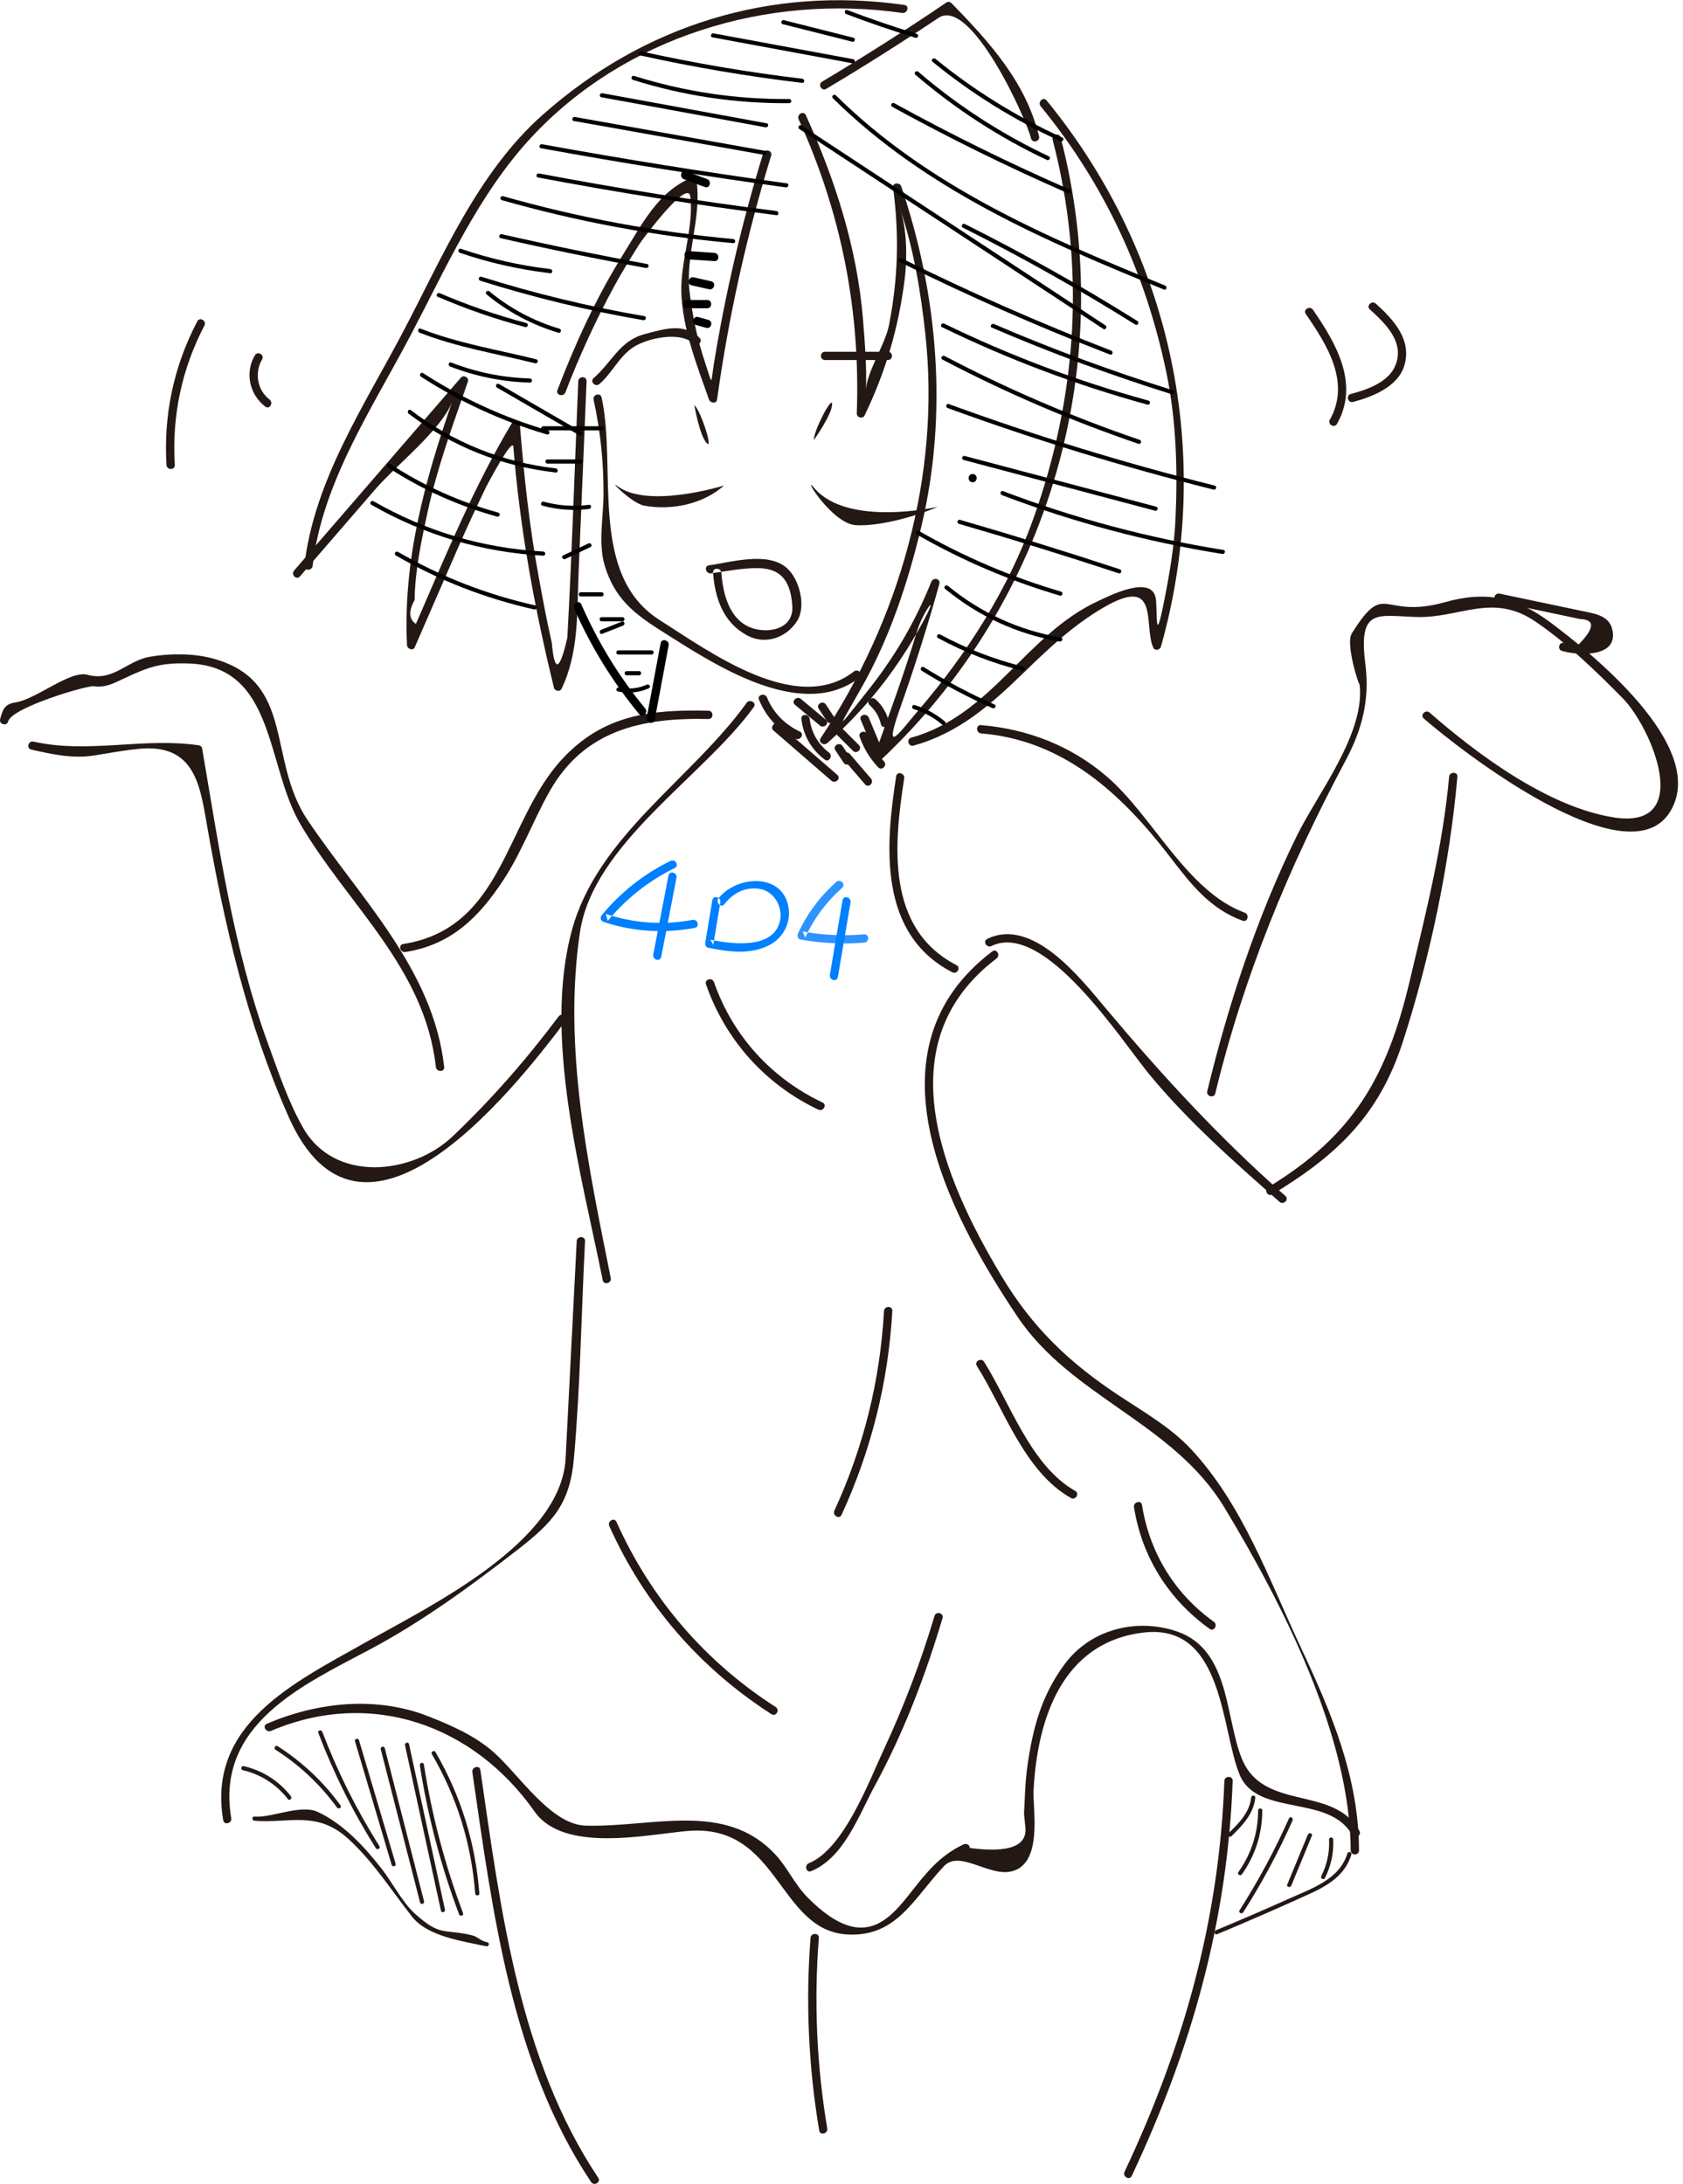 <?xml version="1.0" encoding="UTF-8" standalone="no"?>
<svg width="265px" height="344px" viewBox="0 0 265 344" version="1.1" xmlns="http://www.w3.org/2000/svg" xmlns:xlink="http://www.w3.org/1999/xlink" xmlns:sketch="http://www.bohemiancoding.com/sketch/ns">
    <!-- Generator: Sketch 3.3.3 (12081) - http://www.bohemiancoding.com/sketch -->
    <title>Imported Layers</title>
    <desc>Created with Sketch.</desc>
    <defs></defs>
    <g id="Page-1" stroke="none" stroke-width="1" fill="none" fill-rule="evenodd" sketch:type="MSPage">
        <g id="404-copy" sketch:type="MSArtboardGroup" transform="translate(-589, -44)">
            <g id="Imported-Layers" sketch:type="MSLayerGroup" transform="translate(588, 44)">
                <path d="M126.749,18.791 C133.471,33.548 136.497,48.919 135.906,65.124 C135.882,65.749 136.84,66.04 137.125,65.452 C140.437,58.603 142.465,51.681 143.426,44.142 C143.908,40.372 143.758,35.941 142.724,32.89 C144.872,39.226 145.964,45.894 146.692,52.517 C149.154,74.898 142.628,97.671 130.222,116.254 C129.791,116.899 130.717,117.515 131.249,117.044 C137.411,111.557 142.153,105.571 146.102,98.355 C149.265,92.577 146.389,96.088 145.356,99.519 C143.381,106.077 141.004,112.523 138.699,118.972 C138.468,119.617 139.345,120.028 139.792,119.606 C166.361,94.579 177.202,56.908 168.007,21.662 C167.796,20.849 166.533,21.195 166.747,22.009 C171.98,42.077 170.646,62.356 163.66,81.826 C159.698,92.87 153.286,102.917 145.676,111.794 C142.657,115.318 139.953,119.378 142.716,111.568 C145.003,105.099 147.065,98.574 148.91,91.969 C149.141,91.137 147.955,90.866 147.647,91.622 C145.027,98.081 141.891,103.436 137.55,108.899 C132.42,115.359 132.839,115.04 136.661,108.285 C141.124,100.392 143.993,91.667 146.08,82.893 C150.29,65.187 148.705,46.468 142.901,29.344 C142.678,28.686 141.514,28.753 141.617,29.516 C142.611,36.97 142.417,43.786 140.98,51.21 C140.396,54.239 137.45,58.612 137.348,61.428 C137.483,57.731 137.184,54.035 136.888,50.354 C135.985,39.148 132.516,28.315 127.878,18.133 C127.53,17.369 126.402,18.031 126.749,18.791" id="Fill-1" fill="#231814" sketch:type="MSShapeGroup"></path>
                <path d="M131.101,13.992 C137.088,10.422 142.973,6.701 148.764,2.82 C153.84,-0.58 162.557,18.589 163.348,21.807 C163.549,22.621 164.809,22.276 164.608,21.46 C162.511,12.92 156.82,6.651 150.815,0.493 C150.624,0.293 150.262,0.228 150.024,0.391 C143.618,4.744 137.095,8.9 130.44,12.865 C129.719,13.297 130.375,14.424 131.101,13.992" id="Fill-2" fill="#231814" sketch:type="MSShapeGroup"></path>
                <path d="M164.861,16.737 C174.941,29.046 181.392,43.058 184.637,58.59 C186.235,66.249 186.442,74.088 186.082,81.868 C185.877,86.291 185.097,90.666 184.233,95 C182.851,101.925 183.254,96.462 183.001,94.379 C182.507,90.299 175.508,93.93 173.96,94.638 C162.524,99.879 157.215,112.63 144.486,116.176 C143.675,116.401 144.019,117.659 144.835,117.431 C152.078,115.413 157.114,110.886 162.408,105.733 C166.226,102.016 169.989,98.494 174.62,95.762 C183.769,90.369 180.987,98.429 182.598,102.016 C182.84,102.555 183.653,102.361 183.793,101.862 C192.272,71.812 185.59,40.001 165.788,15.816 C165.254,15.163 164.333,16.092 164.861,16.737" id="Fill-3" fill="#231814" sketch:type="MSShapeGroup"></path>
                <path d="M143.411,0.782 C122.299,-2.252 102.323,3.991 86.433,18.094 C76.224,27.155 70.695,40.427 64.477,52.241 C58.306,63.969 50.455,75.697 48.922,89.107 C48.826,89.941 50.134,89.932 50.23,89.107 C51.726,76.022 59.58,64.353 65.606,52.899 C71.236,42.205 76.285,30.697 84.581,21.727 C99.347,5.767 121.828,-1.012 143.064,2.039 C143.889,2.156 144.244,0.901 143.411,0.782" id="Fill-4" fill="#231814" sketch:type="MSShapeGroup"></path>
                <path d="M48.231,90.781 C52.212,86.176 56.194,81.57 60.175,76.965 C63.315,73.332 70.719,67.521 72.243,63.129 C67.88,75.697 64.437,88.217 65.087,101.608 C65.115,102.194 66.029,102.576 66.306,101.938 C68.536,96.809 70.763,91.682 72.997,86.556 C74.445,83.238 75.969,79.963 77.537,76.702 C77.484,76.806 81.699,68.72 81.83,70.366 C82.844,83.175 85.17,95.86 88.229,108.33 C88.358,108.849 89.18,109.004 89.426,108.485 C92.173,102.685 91.84,96.509 92.104,90.182 C92.522,80.135 92.943,70.088 93.362,60.041 C93.397,59.201 92.088,59.203 92.053,60.041 C91.491,73.504 91.068,86.983 90.331,100.437 C89.117,105.744 88.301,105.996 87.878,101.195 C87.098,97.795 86.465,94.364 85.835,90.933 C84.372,82.984 83.5,74.941 82.861,66.887 C82.813,66.262 81.993,65.973 81.642,66.559 C75.607,76.652 71.166,87.505 66.489,98.264 C65.377,97.51 65.307,96.262 66.278,94.516 C66.35,89.841 67.339,85.209 68.323,80.658 C69.834,73.658 72.332,66.848 74.678,60.095 C74.89,59.487 74.009,58.97 73.586,59.461 C64.826,69.593 56.065,79.727 47.304,89.861 C46.757,90.492 47.679,91.42 48.231,90.781" id="Fill-5" fill="#231814" sketch:type="MSShapeGroup"></path>
                <path d="M94.465,62.948 C95.555,67.949 96.059,72.852 96.026,77.955 C96.002,81.544 95.154,85.659 96.244,89.172 C98.073,95.059 101.723,97.219 106.827,100.44 C114.349,105.188 127.597,113.548 136.369,106.682 C137.031,106.163 136.1,105.247 135.444,105.76 C126.398,112.84 112.453,102.448 104.917,97.693 C93.586,90.542 98.189,73.901 95.727,62.601 C95.549,61.78 94.288,62.13 94.465,62.948" id="Fill-6" fill="#231814" sketch:type="MSShapeGroup"></path>
                <path d="M112.967,90.299 C115.427,89.954 117.849,89.461 120.341,89.478 C124.314,89.504 125.526,91.962 125.755,95.445 C126.019,99.443 121.154,99.971 118.555,98.544 C115.636,96.944 114.818,93.205 114.578,90.199 C114.511,89.368 113.203,89.361 113.27,90.199 C113.591,94.232 114.86,98.003 118.588,100.051 C121.49,101.643 124.846,100.448 126.518,97.784 C127.992,95.435 126.843,91.148 124.865,89.435 C121.843,86.812 116.081,88.558 112.62,89.042 C111.788,89.159 112.143,90.414 112.967,90.299" id="Fill-7" fill="#231814" sketch:type="MSShapeGroup"></path>
                <path d="M98.224,76.565 C96.715,75.432 100.498,79.286 102.443,79.64 C107.034,80.472 111.938,79.232 114.995,76.465 C114.995,76.465 103.062,80.194 98.224,76.565" id="Fill-8" fill="#231814" sketch:type="MSShapeGroup"></path>
                <path d="M129.206,76.86 C127.107,74.398 131.943,82.482 135.752,82.71 C139.558,82.936 145.349,81.262 148.677,79.816 C148.677,79.816 134.504,83.079 129.206,76.86" id="Fill-9" fill="#231814" sketch:type="MSShapeGroup"></path>
                <path d="M95.389,60.48 C97.406,58.725 98.514,56.082 100.792,54.638 C103.066,53.197 108.179,52.163 110.213,54.122 C110.82,54.706 111.746,53.785 111.138,53.201 C108.63,50.784 105.619,51.809 102.595,52.595 C98.527,53.653 97.413,56.992 94.465,59.557 C93.828,60.11 94.757,61.029 95.389,60.48" id="Fill-10" fill="#231814" sketch:type="MSShapeGroup"></path>
                <path d="M130.898,56.703 L140.81,56.703 C141.654,56.703 141.654,55.401 140.81,55.401 L130.898,55.401 C130.054,55.401 130.054,56.703 130.898,56.703" id="Fill-11" fill="#231814" sketch:type="MSShapeGroup"></path>
                <path d="M121.165,24.159 C117.847,34.95 115.28,45.883 113.451,57.023 C112.854,60.666 113.277,60.862 112.021,57.112 C110.806,53.485 110.052,49.859 109.59,46.053 C108.872,40.144 111.463,34.538 110.697,28.63 C110.649,28.26 110.307,27.822 109.869,28.002 C104.616,30.158 102.042,35.393 99.153,40.012 C94.931,46.765 91.606,54.028 88.768,61.448 C88.467,62.234 89.731,62.571 90.028,61.795 C92.215,56.085 94.737,50.6 97.637,45.221 C98.887,42.904 100.284,40.67 101.68,38.438 C102.033,37.873 109.311,28.026 109.69,30.949 C110.296,35.628 108.122,41.187 108.282,46.053 C108.469,51.827 110.75,57.57 112.642,62.942 C112.834,63.48 113.809,63.639 113.905,62.942 C115.717,49.892 118.553,37.102 122.428,24.506 C122.676,23.701 121.412,23.357 121.165,24.159" id="Fill-12" fill="#231814" sketch:type="MSShapeGroup"></path>
                <path d="M2.281,113.618 C2.848,111.429 14.691,107.931 15.772,108.074 C17.604,108.317 18.744,107.694 20.408,106.91 C24.343,105.054 26.279,104.333 30.788,104.498 C44.378,104.997 42.85,120.54 48.307,129.823 C55.851,142.656 67.887,152.386 69.631,168.046 C69.723,168.871 71.031,168.88 70.939,168.046 C69.23,152.681 57.726,141.501 49.437,129.165 C42.968,119.541 47.59,107.288 34.552,103.721 C31.443,102.872 27.751,102.895 24.601,103.434 C20.988,104.048 18.84,107.392 14.776,106.278 C12.025,105.525 6.722,110.141 3.375,110.641 C1.736,110.884 1.408,111.77 1.02,113.273 C0.809,114.087 2.071,114.432 2.281,113.618" id="Fill-13" fill="#231814" sketch:type="MSShapeGroup"></path>
                <path d="M5.928,118.058 C9.168,118.786 12.426,119.52 15.77,118.992 C18.169,118.614 20.51,118.16 22.939,117.93 C31.713,117.101 32.517,123.799 33.603,130.038 C36.348,145.796 39.95,161.215 46.445,175.891 C57.781,201.505 81.091,172.747 90.096,160.737 C90.601,160.062 89.465,159.415 88.966,160.079 C83.879,166.865 78.396,173.151 72.243,178.996 C65.909,185.013 53.675,186.348 48.719,177.613 C46.354,173.44 44.81,168.788 43.173,164.296 C37.739,149.396 35.494,133.401 32.82,117.848 C32.788,117.648 32.565,117.422 32.365,117.392 C23.51,116.091 14.951,118.751 6.277,116.801 C5.455,116.616 5.106,117.874 5.928,118.058" id="Fill-14" fill="#231814" sketch:type="MSShapeGroup"></path>
                <path d="M64.832,149.939 C72.027,148.801 76.386,144.51 80.275,138.582 C83.127,134.239 84.965,129.206 87.512,124.679 C93.008,114.905 102.201,113.01 112.549,113.238 C113.394,113.255 113.392,111.952 112.549,111.935 C103.374,111.731 96.057,112.578 89.614,119.448 C80.478,129.187 80.393,146.169 64.483,148.681 C63.652,148.814 64.006,150.069 64.832,149.939" id="Fill-15" fill="#231814" sketch:type="MSShapeGroup"></path>
                <path d="M155.481,115.505 C168.496,116.59 177.577,125.013 185.164,134.878 C188.465,139.171 191.433,143.092 196.65,145.007 C197.444,145.298 197.784,144.039 196.999,143.75 C187.912,140.419 182.539,128.592 175.353,122.368 C169.721,117.492 162.842,114.816 155.481,114.202 C154.64,114.132 154.646,115.435 155.481,115.505" id="Fill-16" fill="#231814" sketch:type="MSShapeGroup"></path>
                <path d="M157.108,148.994 C165.454,144.957 177.59,163.879 181.887,169.108 C188.001,176.547 195.261,182.929 202.467,189.282 C203.098,189.836 204.026,188.919 203.394,188.361 C192.966,179.165 184.009,169.409 175.093,158.789 C171.051,153.973 163.594,144.412 156.447,147.869 C155.688,148.236 156.353,149.359 157.108,148.994" id="Fill-17" fill="#231814" sketch:type="MSShapeGroup"></path>
                <path d="M192.353,172.206 C196.844,153.676 203.913,136.578 212.878,119.771 C215.521,114.816 216.694,110.124 215.981,104.548 C214.841,95.61 217.952,97.004 224.083,97.174 C230.945,97.363 236.018,93.274 242.819,97.929 C247.788,101.33 252.275,105.679 256.489,109.95 C261.075,114.599 267.855,130.737 255.116,128.741 C244.805,127.126 233.668,118.853 226.107,112.235 C225.474,111.683 224.545,112.602 225.18,113.157 C230.703,117.989 257.449,138.91 264.042,127.725 C270.088,117.468 251.069,102.468 245.073,97.992 C239.801,94.058 235.004,93.02 228.533,94.837 C218.458,97.665 219.241,91.15 213.849,99.766 C212.78,101.473 215.218,108.806 215.068,107.642 C216.068,115.466 208.452,124.976 205.13,131.768 C198.89,144.525 194.429,158.09 191.09,171.859 C190.892,172.675 192.154,173.023 192.353,172.206" id="Fill-18" fill="#231814" sketch:type="MSShapeGroup"></path>
                <path d="M229.17,122.34 C228.191,133.26 225.483,143.874 222.963,154.516 C219.419,169.475 214.18,178.803 200.68,186.982 C199.96,187.419 200.616,188.546 201.34,188.109 C211.601,181.891 218.148,175.626 221.87,164.133 C226.165,150.864 229.235,136.218 230.478,122.34 C230.552,121.502 229.244,121.511 229.17,122.34" id="Fill-19" fill="#231814" sketch:type="MSShapeGroup"></path>
                <path d="M118.562,110.699 C109.854,122.768 95.086,131.651 91.048,146.514 C86.459,163.408 92.572,184.987 95.904,201.631 C96.07,202.456 97.33,202.106 97.166,201.285 C93.606,183.506 89.622,165.038 92.311,146.862 C94.38,132.863 111.761,122.347 119.691,111.357 C120.184,110.673 119.048,110.024 118.562,110.699" id="Fill-20" fill="#231814" sketch:type="MSShapeGroup"></path>
                <path d="M91.809,195.466 C91.227,206.87 90.643,218.272 90.061,229.676 C89.38,242.954 68.746,252.917 58.546,258.675 C47.324,265.009 33.579,271.534 36.148,286.688 C36.287,287.516 37.55,287.164 37.41,286.341 C34.903,271.56 48.774,265.35 59.205,259.8 C67.438,255.42 74.984,249.905 82.331,244.209 C88.044,239.778 90.728,236.916 91.369,229.676 C92.372,218.331 92.535,206.842 93.117,195.466 C93.161,194.626 91.853,194.63 91.809,195.466" id="Fill-21" fill="#231814" sketch:type="MSShapeGroup"></path>
                <path d="M43.674,272.607 C59.407,265.891 75.59,271.662 85.185,285.327 C89.788,291.88 102.861,288.927 109.252,288.373 C123.792,287.116 123.435,304.203 134.587,304.68 C142.238,305.008 144.872,298.959 149.632,293.915 C152.047,291.352 156.504,295.402 160.012,294.785 C165.339,293.847 163.588,284.882 163.738,282.002 C164.318,270.933 168.119,258.641 181.087,257.118 C193.726,255.635 193.256,272.52 196.203,279.538 C199.001,286.2 210.253,282.502 213.916,289.007 C214.328,289.741 215.458,289.083 215.046,288.352 C210.975,281.119 200.039,285.32 196.587,277.102 C193.899,270.7 194.762,259.885 186.392,256.971 C180.117,254.786 172.778,256.51 168.646,262.087 C164.977,267.039 163.634,272.11 162.766,278.174 C162.426,280.541 162.365,283.264 162.24,285.653 C162.301,286.28 162.365,286.905 162.426,287.533 C162.912,290.712 160.003,291.884 153.698,291.048 C153.7,290.521 153.146,290.278 152.712,290.486 C149.629,291.952 147.706,293.939 145.552,296.609 C141.665,301.432 137.581,308.333 128.195,298.876 C126.095,296.761 125.013,294.128 123.008,291.995 C115.119,283.611 103.705,287.835 93.202,287.529 C87.715,287.37 82.715,279.482 78.753,275.988 C75.795,273.376 72.151,271.78 68.528,270.344 C60.258,267.068 50.998,268.075 43.014,271.482 C42.242,271.812 42.909,272.935 43.674,272.607" id="Fill-22" fill="#231814" sketch:type="MSShapeGroup"></path>
                <path d="M157.245,149.839 C136.929,165.225 150.022,190.698 161.213,207.378 C169.754,220.105 185.725,224.052 193.812,237.461 C203.015,252.719 213.622,273.508 213.676,291.433 C213.679,292.273 214.987,292.273 214.985,291.433 C214.95,279.959 210.709,269.895 205.908,259.65 C200.882,248.926 196.685,236.927 188.478,228.174 C185.361,224.849 181.142,222.4 177.378,219.922 C169.429,214.692 163.607,209.159 158.71,201.001 C149.523,185.691 140.295,164.3 157.906,150.963 C158.569,150.462 157.919,149.328 157.245,149.839" id="Fill-23" fill="#231814" sketch:type="MSShapeGroup"></path>
                <path d="M142.112,122.245 C140.385,133.295 139.297,147.098 150.942,153.128 C151.688,153.515 152.35,152.392 151.6,152.004 C140.468,146.236 141.743,133.023 143.372,122.592 C143.503,121.769 142.24,121.415 142.112,122.245" id="Fill-24" fill="#231814" sketch:type="MSShapeGroup"></path>
                <path d="M41.056,286.758 C46.485,287.196 50.884,285.118 55.784,289.559 C59.769,293.172 62.593,297.689 65.887,301.877 C68.373,305.034 74.013,305.744 77.563,306.533 C77.973,306.624 78.147,305.996 77.735,305.905 C76.394,305.608 76.444,305.041 75.058,304.735 C70.778,303.782 70.344,304.987 66.35,301.417 C64.387,299.66 62.741,296.425 61.038,294.251 C58.337,290.797 55.06,287.268 51.052,285.377 C48.368,284.111 43.803,286.328 41.056,286.106 C40.635,286.072 40.639,286.725 41.056,286.758" id="Fill-25" fill="#231814" sketch:type="MSShapeGroup"></path>
                <path d="M192.636,304.633 C197.52,302.596 202.369,300.479 207.183,298.284 C210.151,296.929 212.804,295.32 213.781,292.091 C213.905,291.687 213.273,291.518 213.151,291.917 C211.906,296.03 207.493,297.437 203.978,299.026 C200.167,300.748 196.321,302.394 192.462,304.005 C192.078,304.164 192.246,304.796 192.636,304.633" id="Fill-26" fill="#231814" sketch:type="MSShapeGroup"></path>
                <path d="M193.785,280.487 C192.994,302.329 187.393,322.262 178.067,342.044 C177.71,342.799 178.837,343.459 179.197,342.699 C188.598,322.759 194.296,302.505 195.094,280.487 C195.124,279.647 193.816,279.649 193.785,280.487" id="Fill-27" fill="#231814" sketch:type="MSShapeGroup"></path>
                <path d="M128.624,305.21 C127.839,315.403 128.306,325.482 129.993,335.562 C130.133,336.389 131.393,336.035 131.256,335.215 C129.583,325.239 129.156,315.292 129.932,305.21 C129.998,304.372 128.687,304.379 128.624,305.21" id="Fill-28" fill="#231814" sketch:type="MSShapeGroup"></path>
                <path d="M75.374,279.108 C78.564,300.998 81.483,324.816 94.07,343.655 C94.535,344.35 95.668,343.698 95.2,342.997 C82.698,324.282 79.807,300.518 76.636,278.763 C76.514,277.933 75.254,278.287 75.374,279.108" id="Fill-29" fill="#231814" sketch:type="MSShapeGroup"></path>
                <path d="M112.16,155.024 C115.215,163.773 121.453,170.773 129.854,174.766 C130.61,175.127 131.273,174.002 130.512,173.641 C122.421,169.796 116.368,163.121 113.421,154.679 C113.146,153.891 111.881,154.229 112.16,155.024" id="Fill-30" fill="#231814" sketch:type="MSShapeGroup"></path>
                <path d="M140.195,206.473 C139.569,217.477 136.981,227.907 132.376,237.928 C132.03,238.685 133.157,239.348 133.508,238.586 C138.196,228.376 140.864,217.679 141.503,206.473 C141.551,205.633 140.241,205.637 140.195,206.473" id="Fill-31" fill="#231814" sketch:type="MSShapeGroup"></path>
                <path d="M96.94,240.349 C102.434,252.613 111.147,262.692 122.471,269.973 C123.184,270.429 123.838,269.302 123.132,268.848 C111.988,261.685 103.472,251.749 98.069,239.691 C97.724,238.924 96.597,239.589 96.94,240.349" id="Fill-32" fill="#231814" sketch:type="MSShapeGroup"></path>
                <path d="M148.147,254.504 C145.99,261.735 143.35,268.696 140.16,275.545 C137.832,280.55 133.868,291.205 128.367,293.444 C127.597,293.756 127.933,295.018 128.713,294.699 C133.903,292.588 136.24,285.859 138.734,281.273 C143.285,272.907 146.692,263.954 149.409,254.849 C149.649,254.044 148.387,253.701 148.147,254.504" id="Fill-33" fill="#231814" sketch:type="MSShapeGroup"></path>
                <path d="M154.816,215.135 C159.105,221.929 162.28,231.789 169.632,235.928 C170.366,236.343 171.025,235.216 170.292,234.803 C163.302,230.868 160.051,220.984 155.946,214.477 C155.499,213.767 154.365,214.42 154.816,215.135" id="Fill-34" fill="#231814" sketch:type="MSShapeGroup"></path>
                <path d="M179.554,237.372 C180.793,245.208 185.01,251.922 191.468,256.543 C192.152,257.036 192.806,255.905 192.126,255.418 C185.936,250.989 181.999,244.513 180.815,237.027 C180.684,236.197 179.424,236.551 179.554,237.372" id="Fill-35" fill="#231814" sketch:type="MSShapeGroup"></path>
                <path d="M206.601,49.442 C209.955,54.313 213.698,60.23 210.393,66.101 C209.979,66.835 211.11,67.493 211.522,66.759 C215.083,60.434 211.394,54.104 207.731,48.784 C207.258,48.098 206.124,48.748 206.601,49.442" id="Fill-36" fill="#231814" sketch:type="MSShapeGroup"></path>
                <path d="M216.698,48.737 C219.249,51.045 222.352,54.057 220.601,57.796 C219.437,60.282 216.142,61.409 213.7,62.049 C212.885,62.264 213.232,63.522 214.047,63.307 C217.039,62.521 221.057,60.944 222.088,57.674 C223.383,53.57 220.486,50.404 217.623,47.816 C217.001,47.251 216.073,48.17 216.698,48.737" id="Fill-37" fill="#231814" sketch:type="MSShapeGroup"></path>
                <path d="M32.06,50.608 C28.373,57.689 26.737,65.267 27.215,73.234 C27.265,74.068 28.573,74.072 28.523,73.234 C28.059,65.498 29.604,58.152 33.189,51.266 C33.575,50.522 32.448,49.861 32.06,50.608" id="Fill-38" fill="#231814" sketch:type="MSShapeGroup"></path>
                <path d="M41.138,55.954 C39.516,58.686 40.273,62.134 42.778,64.041 C43.447,64.553 44.099,63.42 43.436,62.916 C41.496,61.437 41.04,58.677 42.268,56.612 C42.7,55.887 41.568,55.233 41.138,55.954" id="Fill-39" fill="#231814" sketch:type="MSShapeGroup"></path>
                <path d="M112.339,69.849 C113.277,70.715 111.317,64.618 110.327,63.813 C110.327,63.813 111.173,68.768 112.339,69.849" id="Fill-40" fill="#231814" sketch:type="MSShapeGroup"></path>
                <path d="M132.023,63.604 C131.975,62.33 129.032,68.021 129.16,69.289 C129.16,69.289 132.08,65.189 132.023,63.604" id="Fill-41" fill="#231814" sketch:type="MSShapeGroup"></path>
                <path d="M236.768,94.753 C239.803,95.391 242.836,96.03 245.869,96.668 C247.171,96.944 248.47,97.217 249.77,97.491 C252.26,97.573 252.096,99.009 249.279,101.797 C248.61,101.653 247.951,101.475 247.299,101.263 C246.49,101.022 246.146,102.279 246.953,102.52 C249.375,103.239 256.119,103.677 254.815,98.959 C254.239,96.879 251.904,96.609 250.118,96.234 C245.784,95.322 241.45,94.407 237.117,93.495 C236.293,93.322 235.944,94.579 236.768,94.753" id="Fill-42" fill="#231814" sketch:type="MSShapeGroup"></path>
                <path d="M39.222,278.791 C42.096,279.466 44.533,281.038 46.341,283.36 C46.598,283.69 47.058,283.225 46.803,282.897 C44.932,280.496 42.366,278.86 39.396,278.161 C38.986,278.066 38.812,278.693 39.222,278.791" id="Fill-43" fill="#231814" sketch:type="MSShapeGroup"></path>
                <path d="M44.391,275.58 C48.174,278.005 51.416,281.051 54.061,284.675 C54.308,285.012 54.874,284.688 54.626,284.348 C51.916,280.632 48.6,277.503 44.721,275.017 C44.365,274.789 44.038,275.354 44.391,275.58" id="Fill-44" fill="#231814" sketch:type="MSShapeGroup"></path>
                <path d="M51.12,272.924 C53.538,279.275 56.549,285.325 60.173,291.081 C60.397,291.437 60.962,291.109 60.737,290.753 C57.144,285.042 54.151,279.056 51.75,272.752 C51.602,272.364 50.97,272.531 51.12,272.924" id="Fill-45" fill="#231814" sketch:type="MSShapeGroup"></path>
                <path d="M56.896,274.246 C58.819,280.732 60.744,287.218 62.667,293.704 C62.785,294.108 63.417,293.936 63.297,293.533 C61.374,287.047 59.451,280.561 57.526,274.073 C57.408,273.671 56.776,273.842 56.896,274.246" id="Fill-46" fill="#231814" sketch:type="MSShapeGroup"></path>
                <path d="M60.955,275.506 C63.016,283.544 65.076,291.583 67.139,299.621 C67.243,300.029 67.874,299.856 67.769,299.45 C65.709,291.411 63.646,283.37 61.586,275.332 C61.481,274.926 60.851,275.097 60.955,275.506" id="Fill-47" fill="#231814" sketch:type="MSShapeGroup"></path>
                <path d="M64.773,274.865 C66.657,283.553 68.543,292.238 70.429,300.926 C70.518,301.337 71.148,301.163 71.059,300.752 C69.173,292.065 67.289,283.379 65.403,274.691 C65.314,274.281 64.684,274.455 64.773,274.865" id="Fill-48" fill="#231814" sketch:type="MSShapeGroup"></path>
                <path d="M69.003,276.268 C72.96,283.082 75.226,290.362 75.821,298.208 C75.851,298.624 76.506,298.627 76.475,298.208 C75.871,290.267 73.569,282.83 69.568,275.938 C69.356,275.575 68.792,275.903 69.003,276.268" id="Fill-49" fill="#231814" sketch:type="MSShapeGroup"></path>
                <path d="M67.106,278.048 C68.366,286.085 70.42,293.882 73.285,301.499 C73.431,301.888 74.064,301.719 73.915,301.326 C71.05,293.708 68.996,285.913 67.738,277.877 C67.673,277.462 67.043,277.638 67.106,278.048" id="Fill-50" fill="#231814" sketch:type="MSShapeGroup"></path>
                <path d="M198,283.112 C197.767,285.455 196.055,287.164 194.442,288.725 C194.139,289.018 194.601,289.479 194.904,289.185 C196.663,287.483 198.401,285.65 198.654,283.112 C198.695,282.693 198.041,282.697 198,283.112" id="Fill-51" fill="#231814" sketch:type="MSShapeGroup"></path>
                <path d="M199.101,285.14 C199.088,288.688 198.033,291.963 195.983,294.861 C195.741,295.205 196.308,295.53 196.548,295.189 C198.663,292.199 199.742,288.795 199.755,285.14 C199.755,284.721 199.101,284.721 199.101,285.14" id="Fill-52" fill="#231814" sketch:type="MSShapeGroup"></path>
                <path d="M203.963,286.376 C201.73,291.398 199.138,296.223 196.182,300.861 C195.955,301.217 196.522,301.543 196.746,301.189 C199.703,296.553 202.295,291.728 204.528,286.704 C204.698,286.324 204.133,285.991 203.963,286.376" id="Fill-53" fill="#231814" sketch:type="MSShapeGroup"></path>
                <path d="M206.931,288.947 C205.849,291.567 204.77,294.188 203.686,296.807 C203.527,297.196 204.159,297.363 204.319,296.981 C205.4,294.36 206.481,291.741 207.563,289.12 C207.722,288.732 207.09,288.564 206.931,288.947" id="Fill-54" fill="#231814" sketch:type="MSShapeGroup"></path>
                <path d="M210.273,289.717 C210.36,291.737 209.959,293.652 209.05,295.461 C208.862,295.834 209.427,296.164 209.615,295.789 C210.574,293.88 211.019,291.85 210.927,289.717 C210.91,289.298 210.256,289.296 210.273,289.717" id="Fill-55" fill="#231814" sketch:type="MSShapeGroup"></path>
                <path d="M123.3,115.177 C124.144,115.177 124.144,113.874 123.3,113.874 C122.456,113.874 122.456,115.177 123.3,115.177" id="Fill-56" fill="#231814" sketch:type="MSShapeGroup"></path>
                <path d="M122.783,115.047 C125.827,117.685 128.87,120.323 131.912,122.961 C132.546,123.508 133.475,122.592 132.839,122.041 C129.795,119.402 126.751,116.764 123.71,114.126 C123.075,113.577 122.146,114.495 122.783,115.047" id="Fill-57" fill="#231814" sketch:type="MSShapeGroup"></path>
                <path d="M127.179,113.225 C127.484,115.837 128.757,118.054 130.863,119.639 C131.537,120.145 132.189,119.014 131.524,118.514 C129.825,117.237 128.731,115.329 128.487,113.225 C128.393,112.4 127.083,112.391 127.179,113.225" id="Fill-58" fill="#231814" sketch:type="MSShapeGroup"></path>
                <path d="M133.881,119.659 C134.993,120.953 136.103,122.245 137.215,123.539 C137.764,124.177 138.684,123.252 138.139,122.618 C137.029,121.324 135.917,120.03 134.807,118.738 C134.258,118.097 133.336,119.025 133.881,119.659" id="Fill-59" fill="#231814" sketch:type="MSShapeGroup"></path>
                <path d="M136.358,116.037 C136.992,117.845 137.958,119.448 139.273,120.846 C139.848,121.461 140.773,120.536 140.197,119.923 C139.04,118.692 138.178,117.285 137.62,115.691 C137.343,114.903 136.079,115.242 136.358,116.037" id="Fill-60" fill="#231814" sketch:type="MSShapeGroup"></path>
                <path d="M136.528,113.362 C137.169,114.892 137.81,116.423 138.453,117.954 C138.771,118.718 140.038,118.384 139.713,117.609 C139.072,116.078 138.431,114.545 137.788,113.014 C137.47,112.25 136.203,112.584 136.528,113.362" id="Fill-61" fill="#231814" sketch:type="MSShapeGroup"></path>
                <path d="M132.533,118.154 C132.967,118.81 133.399,119.467 133.833,120.123 C134.293,120.822 135.427,120.171 134.962,119.467 C134.528,118.81 134.097,118.152 133.663,117.496 C133.203,116.797 132.069,117.448 132.533,118.154" id="Fill-62" fill="#231814" sketch:type="MSShapeGroup"></path>
                <path d="M137.941,111.058 C138.845,111.885 139.421,112.86 139.707,114.05 C139.903,114.868 141.165,114.521 140.969,113.705 C140.633,112.311 139.925,111.105 138.865,110.137 C138.246,109.568 137.317,110.489 137.941,111.058" id="Fill-63" fill="#231814" sketch:type="MSShapeGroup"></path>
                <path d="M132.682,115.639 C133.558,116.512 134.432,117.383 135.309,118.254 C135.906,118.849 136.831,117.928 136.233,117.333 C135.359,116.462 134.483,115.589 133.608,114.719 C133.011,114.124 132.086,115.044 132.682,115.639" id="Fill-64" fill="#231814" sketch:type="MSShapeGroup"></path>
                <path d="M126.173,110.999 C127.484,112.091 128.796,113.181 130.107,114.274 C130.75,114.808 131.681,113.891 131.033,113.351 C129.721,112.261 128.41,111.168 127.098,110.078 C126.455,109.544 125.526,110.461 126.173,110.999" id="Fill-65" fill="#231814" sketch:type="MSShapeGroup"></path>
                <path d="M129.908,111.616 C130.342,112.274 130.774,112.929 131.206,113.587 C131.668,114.287 132.799,113.635 132.337,112.929 C131.903,112.271 131.472,111.616 131.038,110.958 C130.578,110.259 129.444,110.912 129.908,111.616" id="Fill-66" fill="#231814" sketch:type="MSShapeGroup"></path>
                <path d="M120.509,110.196 C121.612,112.91 123.605,115.088 126.276,116.343 C127.035,116.697 127.7,115.574 126.937,115.218 C124.593,114.117 122.746,112.252 121.769,109.85 C121.457,109.082 120.193,109.416 120.509,110.196" id="Fill-67" fill="#231814" sketch:type="MSShapeGroup"></path>
                <path d="M106.583,135.588 C102.364,137.659 98.756,140.502 95.764,144.117 C95.446,144.499 95.557,145.044 96.052,145.207 C100.751,146.747 105.532,147.04 110.392,146.136 C111.221,145.982 110.87,144.727 110.046,144.879 C105.41,145.743 100.877,145.418 96.401,143.95 C96.497,144.313 96.593,144.675 96.689,145.038 C99.61,141.509 103.121,138.736 107.244,136.713 C108,136.341 107.335,135.217 106.583,135.588" id="Fill-68" fill="#007FFF" sketch:type="MSShapeGroup"></path>
                <path d="M106.258,137.885 C105.458,142.039 104.656,146.195 103.856,150.349 C103.696,151.17 104.957,151.519 105.116,150.694 C105.918,146.54 106.718,142.386 107.521,138.233 C107.678,137.412 106.417,137.06 106.258,137.885" id="Fill-69" fill="#007FFF" sketch:type="MSShapeGroup"></path>
                <path d="M113.163,141.77 C112.793,144 112.422,146.232 112.049,148.464 C111.995,148.792 112.132,149.192 112.507,149.265 C115.699,149.895 118.867,150.395 121.911,148.964 C124.117,147.928 125.467,145.633 125.199,143.24 C124.543,137.373 117.02,137.809 114.136,141.483 C113.621,142.137 114.541,143.066 115.06,142.406 C116.427,140.665 118.292,139.653 120.561,139.985 C122.877,140.322 124.266,142.814 123.83,144.949 C122.866,149.661 116.07,148.644 112.856,148.008 C113.006,148.275 113.159,148.542 113.312,148.809 C113.682,146.579 114.053,144.347 114.426,142.115 C114.561,141.294 113.301,140.943 113.163,141.77" id="Fill-70" fill="#007FFF" sketch:type="MSShapeGroup"></path>
                <path d="M132.677,138.908 C130.109,141.186 128.092,143.893 126.651,147.005 C126.49,147.355 126.592,147.882 127.041,147.963 C130.373,148.566 133.702,148.742 137.079,148.46 C137.912,148.393 137.919,147.088 137.079,147.157 C133.822,147.428 130.608,147.289 127.39,146.705 C127.521,147.025 127.652,147.344 127.78,147.663 C129.176,144.647 131.112,142.039 133.602,139.829 C134.234,139.268 133.305,138.35 132.677,138.908" id="Fill-71" fill="#2E93FF" sketch:type="MSShapeGroup"></path>
                <path d="M133.665,141.781 C132.998,145.702 132.333,149.622 131.668,153.543 C131.528,154.364 132.789,154.716 132.928,153.888 C133.595,149.969 134.26,146.047 134.925,142.126 C135.065,141.305 133.805,140.953 133.665,141.781" id="Fill-72" fill="#007FFF" sketch:type="MSShapeGroup"></path>
                <path d="M67.285,59.327 C73.455,63.324 80.053,66.349 87.113,68.422 C87.518,68.542 87.691,67.914 87.287,67.795 C80.282,65.736 73.734,62.729 67.616,58.764 C67.261,58.534 66.934,59.099 67.285,59.327" id="Fill-73" fill="#000000" sketch:type="MSShapeGroup"></path>
                <path d="M65.349,65.155 C72.186,70.348 79.961,73.443 88.502,74.415 C88.92,74.463 88.916,73.812 88.502,73.764 C80.097,72.806 72.404,69.699 65.678,64.592 C65.342,64.338 65.017,64.905 65.349,65.155" id="Fill-74" fill="#000000" sketch:type="MSShapeGroup"></path>
                <path d="M62.091,73.623 C67.42,77.095 73.135,79.668 79.272,81.36 C79.68,81.473 79.852,80.845 79.447,80.732 C73.368,79.056 67.697,76.498 62.421,73.061 C62.067,72.828 61.74,73.393 62.091,73.623" id="Fill-75" fill="#000000" sketch:type="MSShapeGroup"></path>
                <path d="M59.471,79.499 C67.843,84.297 76.891,86.975 86.537,87.513 C86.958,87.537 86.956,86.886 86.537,86.864 C76.974,86.328 68.103,83.694 59.8,78.936 C59.434,78.726 59.104,79.288 59.471,79.499" id="Fill-76" fill="#000000" sketch:type="MSShapeGroup"></path>
                <path d="M63.325,87.481 C70.165,91.428 77.406,94.253 85.12,95.982 C85.532,96.075 85.707,95.445 85.294,95.354 C77.644,93.641 70.444,90.836 63.657,86.918 C63.291,86.708 62.961,87.27 63.325,87.481" id="Fill-77" fill="#000000" sketch:type="MSShapeGroup"></path>
                <path d="M147.831,9.728 C153.997,14.759 160.699,18.93 167.951,22.233 C168.33,22.406 168.664,21.844 168.28,21.67 C161.078,18.389 154.422,14.266 148.293,9.267 C147.97,9.002 147.504,9.461 147.831,9.728" id="Fill-78" fill="#000000" sketch:type="MSShapeGroup"></path>
                <path d="M145.129,11.764 C151.422,17.165 158.318,21.644 165.829,25.188 C166.206,25.368 166.54,24.806 166.158,24.626 C158.697,21.104 151.849,16.674 145.591,11.304 C145.273,11.03 144.809,11.489 145.129,11.764" id="Fill-79" fill="#000000" sketch:type="MSShapeGroup"></path>
                <path d="M141.477,16.815 C150.482,21.77 159.687,26.302 169.108,30.419 C169.49,30.586 169.824,30.026 169.438,29.856 C160.019,25.739 150.813,21.208 141.809,16.253 C141.438,16.049 141.109,16.611 141.477,16.815" id="Fill-80" fill="#000000" sketch:type="MSShapeGroup"></path>
                <path d="M132.143,15.475 C146.775,29.917 165.485,37.954 184.286,45.606 C184.676,45.764 184.844,45.132 184.458,44.976 C165.722,37.35 147.196,29.416 132.605,15.015 C132.307,14.717 131.844,15.178 132.143,15.475" id="Fill-81" fill="#000000" sketch:type="MSShapeGroup"></path>
                <path d="M126.871,20.324 C142.822,30.816 158.771,41.31 174.721,51.803 C175.074,52.035 175.401,51.47 175.052,51.24 C159.101,40.746 143.152,30.254 127.203,19.762 C126.849,19.529 126.522,20.094 126.871,20.324" id="Fill-82" fill="#000000" sketch:type="MSShapeGroup"></path>
                <path d="M142.663,41.261 C153.482,46.633 164.517,51.49 175.787,55.844 C176.181,55.996 176.349,55.366 175.961,55.216 C164.743,50.882 153.759,46.044 142.995,40.698 C142.617,40.511 142.286,41.074 142.663,41.261" id="Fill-83" fill="#000000" sketch:type="MSShapeGroup"></path>
                <path d="M152.601,35.849 C161.9,40.511 170.949,45.599 179.761,51.121 C180.119,51.344 180.446,50.78 180.091,50.558 C171.28,45.037 162.232,39.949 152.933,35.287 C152.555,35.098 152.226,35.661 152.601,35.849" id="Fill-84" fill="#000000" sketch:type="MSShapeGroup"></path>
                <path d="M157.178,51.601 C166.442,55.585 175.878,59.083 185.507,62.093 C185.91,62.219 186.082,61.591 185.681,61.465 C176.105,58.471 166.723,55.001 157.507,51.038 C157.125,50.873 156.792,51.436 157.178,51.601" id="Fill-85" fill="#000000" sketch:type="MSShapeGroup"></path>
                <path d="M149.326,51.527 C159.733,56.595 170.495,60.655 181.665,63.726 C182.073,63.836 182.245,63.209 181.839,63.096 C170.726,60.043 160.014,56.009 149.656,50.964 C149.278,50.782 148.947,51.342 149.326,51.527" id="Fill-86" fill="#000000" sketch:type="MSShapeGroup"></path>
                <path d="M149.39,56.627 C159.343,61.856 169.616,66.271 180.263,69.899 C180.664,70.034 180.834,69.406 180.437,69.269 C169.85,65.663 159.617,61.263 149.721,56.065 C149.348,55.87 149.017,56.432 149.39,56.627" id="Fill-87" fill="#000000" sketch:type="MSShapeGroup"></path>
                <path d="M150.216,64.262 C163.95,69.285 177.897,73.562 192.087,77.11 C192.497,77.212 192.671,76.583 192.261,76.48 C178.07,72.935 164.124,68.657 150.39,63.635 C149.991,63.489 149.823,64.119 150.216,64.262" id="Fill-88" fill="#000000" sketch:type="MSShapeGroup"></path>
                <path d="M152.725,72.444 C162.777,75.108 172.828,77.77 182.879,80.435 C183.287,80.543 183.462,79.913 183.054,79.805 C173.002,77.143 162.951,74.481 152.898,71.816 C152.49,71.708 152.318,72.337 152.725,72.444" id="Fill-89" fill="#000000" sketch:type="MSShapeGroup"></path>
                <path d="M154.149,75.955 C154.993,75.955 154.993,74.652 154.149,74.652 C153.305,74.652 153.305,75.955 154.149,75.955" id="Fill-90" fill="#000000" sketch:type="MSShapeGroup"></path>
                <path d="M158.756,77.979 C170.022,82.259 181.562,85.34 193.467,87.246 C193.879,87.311 194.058,86.684 193.641,86.619 C181.737,84.712 170.196,81.631 158.931,77.351 C158.536,77.201 158.368,77.831 158.756,77.979" id="Fill-91" fill="#000000" sketch:type="MSShapeGroup"></path>
                <path d="M151.993,82.504 C160.429,84.949 168.816,87.544 177.156,90.293 C177.559,90.425 177.729,89.795 177.33,89.665 C168.988,86.916 160.603,84.321 152.165,81.876 C151.76,81.759 151.587,82.387 151.993,82.504" id="Fill-92" fill="#000000" sketch:type="MSShapeGroup"></path>
                <path d="M145.384,84.195 C152.514,88.289 159.99,91.48 167.881,93.804 C168.286,93.923 168.459,93.296 168.055,93.176 C160.226,90.87 152.789,87.694 145.716,83.633 C145.349,83.425 145.02,83.987 145.384,84.195" id="Fill-93" fill="#000000" sketch:type="MSShapeGroup"></path>
                <path d="M149.804,92.736 C155.074,97.07 161.126,99.864 167.859,101.039 C168.271,101.111 168.448,100.483 168.034,100.409 C161.423,99.258 155.44,96.531 150.266,92.275 C149.943,92.01 149.479,92.468 149.804,92.736" id="Fill-94" fill="#000000" sketch:type="MSShapeGroup"></path>
                <path d="M148.698,100.487 C152.906,102.759 157.313,104.468 161.955,105.625 C162.365,105.727 162.537,105.099 162.129,104.997 C157.544,103.853 153.185,102.168 149.03,99.925 C148.659,99.725 148.328,100.288 148.698,100.487" id="Fill-95" fill="#000000" sketch:type="MSShapeGroup"></path>
                <path d="M146.123,105.631 C149.699,107.864 153.412,109.827 157.271,111.529 C157.653,111.698 157.987,111.136 157.601,110.966 C153.741,109.264 150.031,107.301 146.453,105.069 C146.095,104.845 145.768,105.408 146.123,105.631" id="Fill-96" fill="#000000" sketch:type="MSShapeGroup"></path>
                <path d="M144.844,111.67 C146.509,112.174 148.001,112.979 149.326,114.1 C149.645,114.371 150.109,113.911 149.789,113.639 C148.376,112.447 146.791,111.579 145.018,111.042 C144.615,110.921 144.442,111.548 144.844,111.67" id="Fill-97" fill="#000000" sketch:type="MSShapeGroup"></path>
                <path d="M79.251,61.042 C83.565,63.543 87.88,66.045 92.195,68.544 C92.561,68.757 92.891,68.194 92.527,67.982 C88.212,65.482 83.897,62.981 79.582,60.48 C79.216,60.269 78.886,60.831 79.251,61.042" id="Fill-98" fill="#000000" sketch:type="MSShapeGroup"></path>
                <path d="M108.681,28.224 C109.784,28.636 110.887,29.049 111.99,29.461 C112.78,29.757 113.12,28.497 112.337,28.204 C111.234,27.791 110.131,27.379 109.029,26.966 C108.238,26.671 107.898,27.93 108.681,28.224" id="Fill-99" fill="#000000" sketch:type="MSShapeGroup"></path>
                <path d="M91.399,95.825 C94.04,101.866 97.472,107.416 101.671,112.506 C102.207,113.155 103.127,112.228 102.595,111.585 C98.468,106.58 95.123,101.104 92.529,95.167 C92.193,94.399 91.066,95.063 91.399,95.825" id="Fill-100" fill="#000000" sketch:type="MSShapeGroup"></path>
                <path d="M105.022,101.293 C104.292,105.201 103.559,109.11 102.829,113.018 C102.676,113.839 103.936,114.189 104.091,113.364 C104.821,109.455 105.552,105.547 106.284,101.638 C106.437,100.817 105.177,100.468 105.022,101.293" id="Fill-101" fill="#000000" sketch:type="MSShapeGroup"></path>
                <path d="M95.732,97.856 L99.013,97.856 C99.436,97.856 99.436,97.204 99.013,97.204 L95.732,97.204 C95.309,97.204 95.309,97.856 95.732,97.856" id="Fill-102" fill="#000000" sketch:type="MSShapeGroup"></path>
                <path d="M98.357,103.084 L103.607,103.084 C104.03,103.084 104.03,102.433 103.607,102.433 L98.357,102.433 C97.936,102.433 97.936,103.084 98.357,103.084" id="Fill-103" fill="#000000" sketch:type="MSShapeGroup"></path>
                <path d="M99.669,106.354 L101.638,106.354 C102.061,106.354 102.061,105.701 101.638,105.701 L99.669,105.701 C99.249,105.701 99.249,106.354 99.669,106.354" id="Fill-104" fill="#000000" sketch:type="MSShapeGroup"></path>
                <path d="M98.285,108.897 C99.972,109.264 101.599,109.093 103.177,108.396 C103.561,108.226 103.228,107.664 102.846,107.833 C101.438,108.454 99.961,108.595 98.459,108.27 C98.047,108.178 97.873,108.808 98.285,108.897" id="Fill-105" fill="#000000" sketch:type="MSShapeGroup"></path>
                <path d="M95.825,99.823 C96.92,99.389 98.017,98.957 99.111,98.524 C99.499,98.372 99.329,97.743 98.937,97.897 C97.842,98.329 96.748,98.761 95.651,99.193 C95.263,99.347 95.433,99.977 95.825,99.823" id="Fill-106" fill="#000000" sketch:type="MSShapeGroup"></path>
                <path d="M92.448,93.934 L95.732,93.934 C96.152,93.934 96.152,93.281 95.732,93.281 L92.448,93.281 C92.027,93.281 92.027,93.934 92.448,93.934" id="Fill-107" fill="#000000" sketch:type="MSShapeGroup"></path>
                <path d="M90.004,88.039 C91.33,87.409 92.653,86.782 93.979,86.152 C94.36,85.972 94.027,85.411 93.649,85.589 C92.324,86.219 91,86.847 89.675,87.476 C89.293,87.657 89.627,88.217 90.004,88.039" id="Fill-108" fill="#000000" sketch:type="MSShapeGroup"></path>
                <path d="M86.424,79.644 C88.837,80.298 91.273,80.472 93.754,80.159 C94.168,80.107 94.173,79.453 93.754,79.507 C91.332,79.811 88.957,79.655 86.598,79.017 C86.191,78.906 86.018,79.536 86.424,79.644" id="Fill-109" fill="#000000" sketch:type="MSShapeGroup"></path>
                <path d="M87.198,73.015 L92.448,73.015 C92.871,73.015 92.871,72.364 92.448,72.364 L87.198,72.364 C86.777,72.364 86.777,73.015 87.198,73.015" id="Fill-110" fill="#000000" sketch:type="MSShapeGroup"></path>
                <path d="M86.542,67.784 L95.732,67.784 C96.152,67.784 96.152,67.133 95.732,67.133 L86.542,67.133 C86.121,67.133 86.121,67.784 86.542,67.784" id="Fill-111" fill="#000000" sketch:type="MSShapeGroup"></path>
                <path d="M134.234,2.208 C137.834,3.578 141.475,4.827 145.162,5.952 C145.565,6.075 145.737,5.448 145.334,5.324 C141.649,4.197 138.008,2.951 134.406,1.581 C134.012,1.431 133.844,2.06 134.234,2.208" id="Fill-112" fill="#000000" sketch:type="MSShapeGroup"></path>
                <path d="M124.259,3.808 C127.902,4.729 131.548,5.648 135.193,6.568 C135.603,6.672 135.776,6.043 135.368,5.941 C131.722,5.02 128.077,4.099 124.431,3.179 C124.024,3.077 123.849,3.704 124.259,3.808" id="Fill-113" fill="#000000" sketch:type="MSShapeGroup"></path>
                <path d="M113.183,5.884 C120.518,7.241 127.854,8.599 135.189,9.958 C135.601,10.034 135.778,9.406 135.363,9.328 C128.027,7.971 120.692,6.614 113.357,5.257 C112.945,5.181 112.769,5.808 113.183,5.884" id="Fill-114" fill="#000000" sketch:type="MSShapeGroup"></path>
                <path d="M101.861,8.74 C110.277,10.603 118.754,12.036 127.314,13.052 C127.732,13.102 127.728,12.451 127.314,12.401 C118.81,11.391 110.394,9.962 102.035,8.112 C101.623,8.021 101.448,8.648 101.861,8.74" id="Fill-115" fill="#000000" sketch:type="MSShapeGroup"></path>
                <path d="M100.666,12.583 C108.7,15.102 116.859,16.318 125.279,16.25 C125.7,16.248 125.7,15.597 125.279,15.599 C116.927,15.664 108.803,14.453 100.84,11.955 C100.437,11.83 100.267,12.459 100.666,12.583" id="Fill-116" fill="#000000" sketch:type="MSShapeGroup"></path>
                <path d="M95.682,15.315 C104.305,16.893 112.926,18.472 121.549,20.05 C121.961,20.126 122.138,19.499 121.721,19.423 C113.1,17.844 104.479,16.264 95.856,14.685 C95.444,14.611 95.267,15.239 95.682,15.315" id="Fill-117" fill="#000000" sketch:type="MSShapeGroup"></path>
                <path d="M91.349,19.054 C101.35,20.834 111.352,22.615 121.353,24.395 C121.765,24.469 121.941,23.842 121.527,23.768 C111.526,21.987 101.525,20.207 91.524,18.424 C91.112,18.352 90.935,18.98 91.349,19.054" id="Fill-118" fill="#000000" sketch:type="MSShapeGroup"></path>
                <path d="M86.173,23.342 C98.983,25.683 111.833,27.737 124.732,29.511 C125.144,29.568 125.323,28.94 124.907,28.881 C112.006,27.11 99.155,25.053 86.348,22.715 C85.935,22.639 85.759,23.266 86.173,23.342" id="Fill-119" fill="#000000" sketch:type="MSShapeGroup"></path>
                <path d="M85.702,27.948 C98.161,30.312 110.673,32.291 123.252,33.889 C123.668,33.941 123.664,33.289 123.252,33.237 C110.728,31.648 98.276,29.674 85.877,27.318 C85.464,27.24 85.288,27.867 85.702,27.948" id="Fill-120" fill="#000000" sketch:type="MSShapeGroup"></path>
                <path d="M80.035,31.526 C91.971,34.922 104.091,37.172 116.449,38.297 C116.87,38.336 116.868,37.684 116.449,37.645 C104.137,36.525 92.095,34.277 80.208,30.899 C79.802,30.781 79.63,31.411 80.035,31.526" id="Fill-121" fill="#000000" sketch:type="MSShapeGroup"></path>
                <path d="M79.837,37.513 C87.429,39.246 95.054,40.809 102.715,42.205 C103.127,42.281 103.304,41.654 102.89,41.578 C95.228,40.181 87.603,38.618 80.009,36.885 C79.599,36.792 79.425,37.419 79.837,37.513" id="Fill-122" fill="#000000" sketch:type="MSShapeGroup"></path>
                <path d="M76.619,44.214 C85.039,46.863 93.584,48.93 102.286,50.424 C102.7,50.493 102.877,49.866 102.46,49.794 C93.758,48.302 85.214,46.235 76.793,43.586 C76.39,43.46 76.218,44.088 76.619,44.214" id="Fill-123" fill="#000000" sketch:type="MSShapeGroup"></path>
                <path d="M77.6,46.357 C80.962,49.127 84.743,51.151 88.922,52.404 C89.328,52.524 89.498,51.896 89.097,51.774 C85.022,50.554 81.339,48.598 78.062,45.894 C77.742,45.629 77.275,46.088 77.6,46.357" id="Fill-124" fill="#000000" sketch:type="MSShapeGroup"></path>
                <path d="M67.06,52.389 C72.836,54.675 79.242,55.722 85.266,57.216 C85.674,57.318 85.848,56.688 85.438,56.588 C79.416,55.094 73.01,54.048 67.235,51.761 C66.842,51.605 66.672,52.235 67.06,52.389" id="Fill-125" fill="#000000" sketch:type="MSShapeGroup"></path>
                <path d="M71.868,57.722 C75.921,59.292 80.101,60.13 84.446,60.26 C84.867,60.271 84.867,59.62 84.446,59.607 C80.151,59.481 76.043,58.643 72.042,57.094 C71.648,56.94 71.48,57.57 71.868,57.722" id="Fill-126" fill="#000000" sketch:type="MSShapeGroup"></path>
                <path d="M69.921,46.741 C74.399,48.669 78.985,50.259 83.698,51.507 C84.106,51.616 84.281,50.986 83.873,50.878 C79.213,49.644 74.676,48.083 70.25,46.179 C69.869,46.014 69.533,46.574 69.921,46.741" id="Fill-127" fill="#000000" sketch:type="MSShapeGroup"></path>
                <path d="M73.399,39.812 C78.038,41.395 82.774,42.459 87.643,43.03 C88.061,43.08 88.057,42.429 87.643,42.379 C82.831,41.814 78.156,40.748 73.573,39.185 C73.172,39.048 73.002,39.678 73.399,39.812" id="Fill-128" fill="#000000" sketch:type="MSShapeGroup"></path>
                <path d="M109.4,40.852 C110.761,40.944 112.121,41.035 113.482,41.124 C114.323,41.18 114.319,39.877 113.482,39.821 C112.121,39.732 110.761,39.641 109.4,39.549 C108.559,39.493 108.563,40.798 109.4,40.852" id="Fill-129" fill="#000000" sketch:type="MSShapeGroup"></path>
                <path d="M109.899,44.939 C110.811,45.145 111.724,45.351 112.636,45.556 C113.458,45.742 113.807,44.485 112.982,44.3 C112.071,44.094 111.16,43.888 110.246,43.684 C109.426,43.497 109.077,44.754 109.899,44.939" id="Fill-130" fill="#000000" sketch:type="MSShapeGroup"></path>
                <path d="M109.171,48.548 L112.348,48.548 C113.192,48.548 113.192,47.245 112.348,47.245 L109.171,47.245 C108.33,47.245 108.33,48.548 109.171,48.548" id="Fill-131" fill="#000000" sketch:type="MSShapeGroup"></path>
                <path d="M110.601,51.186 C111.131,51.336 111.659,51.488 112.189,51.638 C113.002,51.87 113.347,50.613 112.538,50.383 C112.008,50.231 111.478,50.081 110.948,49.929 C110.137,49.699 109.793,50.956 110.601,51.186" id="Fill-132" fill="#000000" sketch:type="MSShapeGroup"></path>
            </g>
        </g>
    </g>
</svg>